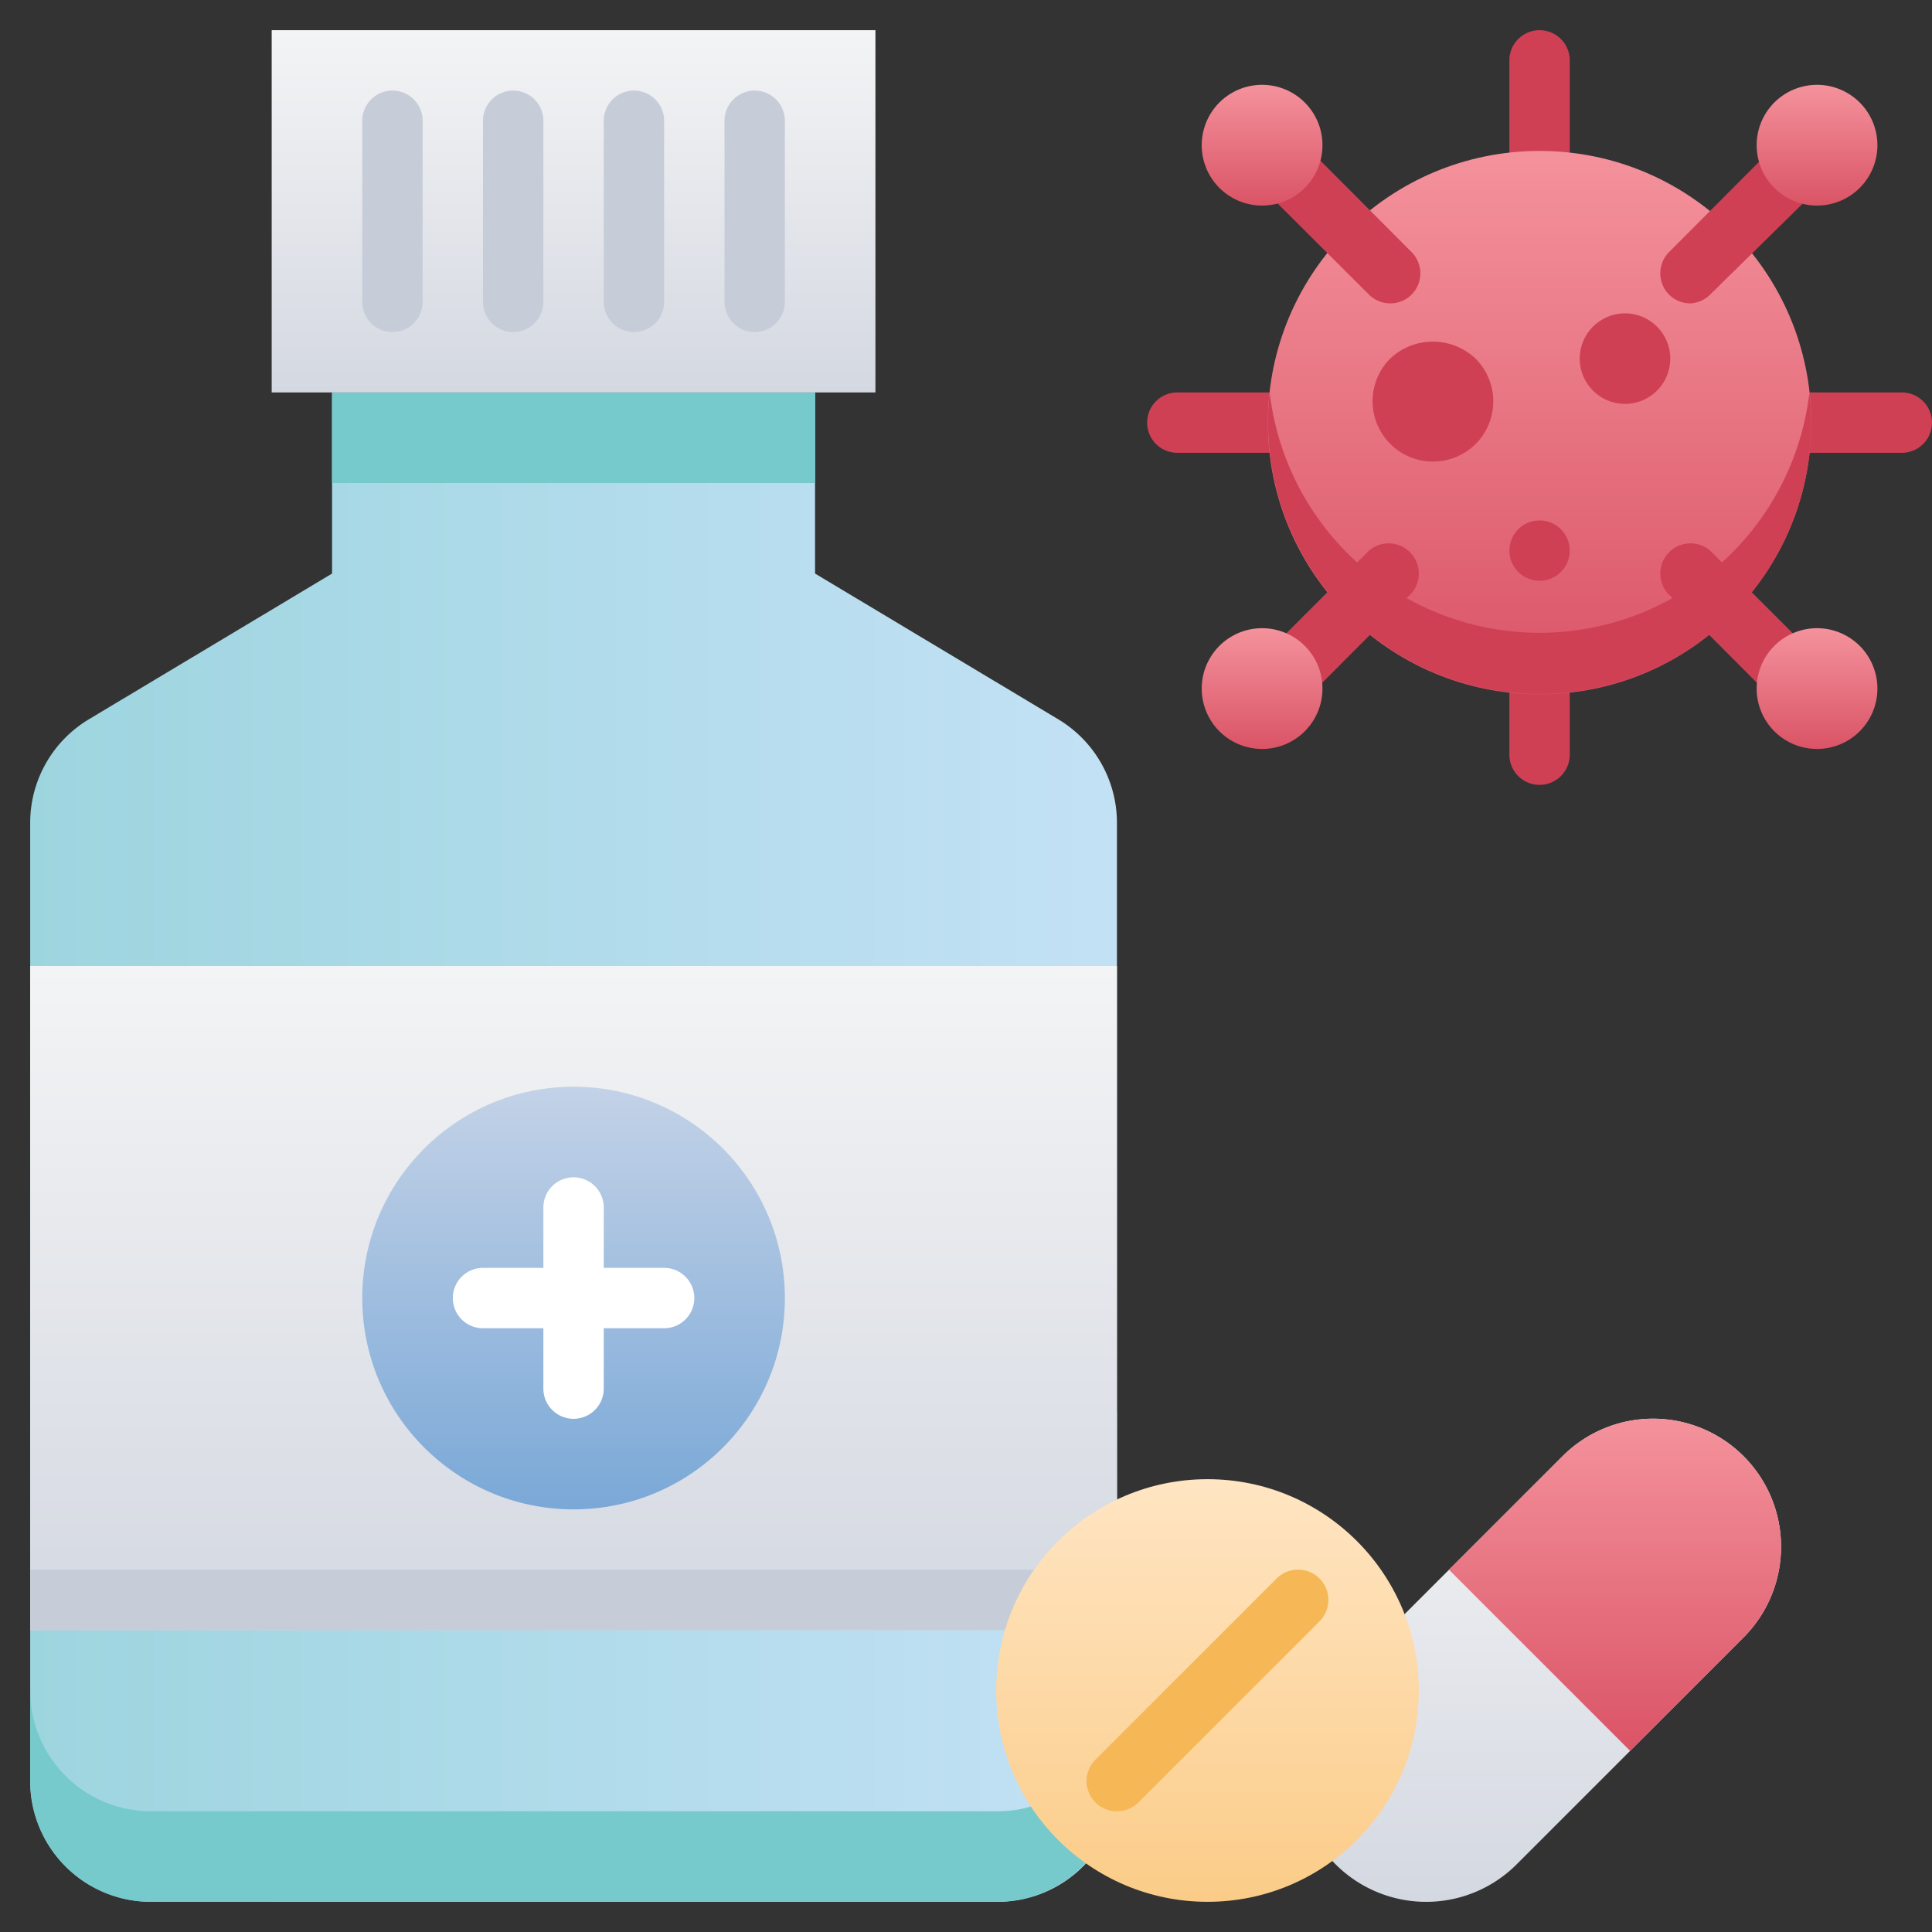 <svg xmlns="http://www.w3.org/2000/svg" xmlns:xlink="http://www.w3.org/1999/xlink" viewBox="0 0 64 64"><rect x="0" y="0" width="64" height="64" fill="#333333" stroke="none"/><defs><style>.cls-1{fill:url(#linear-gradient);}.cls-2{fill:url(#linear-gradient-2);}.cls-3{fill:url(#linear-gradient-3);}.cls-4{fill:#77cacb;}.cls-5{fill:url(#linear-gradient-4);}.cls-6{fill:#c7cdd8;}.cls-7{fill:url(#linear-gradient-5);}.cls-8{fill:url(#linear-gradient-6);}.cls-9{fill:#fff;}.cls-10{fill:url(#linear-gradient-7);}.cls-11{fill:#f6b756;}.cls-12{fill:#cf4055;}.cls-13{fill:url(#linear-gradient-8);}.cls-14{fill:url(#linear-gradient-9);}.cls-15{fill:url(#linear-gradient-10);}.cls-16{fill:url(#linear-gradient-11);}.cls-17{fill:url(#linear-gradient-12);}</style><linearGradient id="linear-gradient" x1="51.57" y1="63" x2="51.57" y2="47" gradientUnits="userSpaceOnUse"><stop offset="0" stop-color="#d4d8e1"/><stop offset="1" stop-color="#f3f4f5"/></linearGradient><linearGradient id="linear-gradient-2" x1="53.5" y1="58" x2="53.5" y2="47" gradientUnits="userSpaceOnUse"><stop offset="0" stop-color="#da5466"/><stop offset="1" stop-color="#f4929c"/></linearGradient><linearGradient id="linear-gradient-3" x1="1" y1="38" x2="37" y2="38" gradientUnits="userSpaceOnUse"><stop offset="0" stop-color="#9dd5df"/><stop offset="1" stop-color="#c3e1f5"/></linearGradient><linearGradient id="linear-gradient-4" x1="19" y1="13" x2="19" y2="1" xlink:href="#linear-gradient"/><linearGradient id="linear-gradient-5" x1="19" y1="54" x2="19" y2="32" xlink:href="#linear-gradient"/><linearGradient id="linear-gradient-6" x1="19" y1="50" x2="19" y2="36" gradientUnits="userSpaceOnUse"><stop offset="0" stop-color="#7aa8d7"/><stop offset="1" stop-color="#c3d2e7"/></linearGradient><linearGradient id="linear-gradient-7" x1="40" y1="63" x2="40" y2="49" gradientUnits="userSpaceOnUse"><stop offset="0" stop-color="#fbcc88"/><stop offset="1" stop-color="#ffe5c3"/></linearGradient><linearGradient id="linear-gradient-8" x1="51" y1="23" x2="51" y2="5" xlink:href="#linear-gradient-2"/><linearGradient id="linear-gradient-9" x1="60.19" y1="6.81" x2="60.19" y2="2.81" xlink:href="#linear-gradient-2"/><linearGradient id="linear-gradient-10" x1="41.81" y1="6.81" x2="41.81" y2="2.81" xlink:href="#linear-gradient-2"/><linearGradient id="linear-gradient-11" x1="60.19" y1="24.81" x2="60.19" y2="20.81" xlink:href="#linear-gradient-2"/><linearGradient id="linear-gradient-12" x1="41.81" y1="24.81" x2="41.81" y2="20.81" xlink:href="#linear-gradient-2"/></defs><title>Medicine</title><g id="Medicine"><path class="cls-1" d="M59,51.24a4.25,4.25,0,0,1-1.24,3l-7.52,7.52a4.24,4.24,0,0,1-6.11-.12l2.4-8.17,5.23-5.23a4.24,4.24,0,0,1,7.24,3Z"/><path class="cls-2" d="M59,51.24a4.25,4.25,0,0,1-1.24,3L54,58l-6-6,3.76-3.76a4.24,4.24,0,0,1,7.24,3Z"/><path class="cls-3" d="M36,61.7A4,4,0,0,1,33,63H5a4,4,0,0,1-4-4V27.26a4,4,0,0,1,1.94-3.43L11,19V13H27v6l8.06,4.83A4,4,0,0,1,37,27.26V49.68Z"/><rect class="cls-4" x="11" y="13" width="16" height="3"/><path class="cls-4" d="M37,46.68v3l-1,12A4,4,0,0,1,33,63H5a4,4,0,0,1-4-4V56a4,4,0,0,0,4,4H33a4,4,0,0,0,3-1.3Z"/><rect class="cls-5" x="9" y="1" width="20" height="12"/><path class="cls-6" d="M17,11a1,1,0,0,1-1-1V4a1,1,0,0,1,2,0v6A1,1,0,0,1,17,11Z"/><path class="cls-6" d="M21,11a1,1,0,0,1-1-1V4a1,1,0,0,1,2,0v6A1,1,0,0,1,21,11Z"/><path class="cls-6" d="M25,11a1,1,0,0,1-1-1V4a1,1,0,0,1,2,0v6A1,1,0,0,1,25,11Z"/><path class="cls-6" d="M13,11a1,1,0,0,1-1-1V4a1,1,0,0,1,2,0v6A1,1,0,0,1,13,11Z"/><polygon class="cls-7" points="37 54 1 54 1 32 37 32 37 49.68 37 54"/><circle class="cls-8" cx="19" cy="43" r="7"/><path class="cls-9" d="M22,42H20V40a1,1,0,0,0-2,0v2H16a1,1,0,0,0,0,2h2v2a1,1,0,0,0,2,0V44h2a1,1,0,0,0,0-2Z"/><rect class="cls-6" x="1" y="52" width="36" height="2"/><circle class="cls-10" cx="40" cy="56" r="7"/><path class="cls-11" d="M37,60a1,1,0,0,1-.71-.29,1,1,0,0,1,0-1.42l6-6a1,1,0,0,1,1.42,1.42l-6,6A1,1,0,0,1,37,60Z"/><path class="cls-12" d="M42,15H39a1,1,0,0,1,0-2h3a1,1,0,0,1,0,2Z"/><path class="cls-12" d="M63,15H60a1,1,0,0,1,0-2h3a1,1,0,0,1,0,2Z"/><path class="cls-12" d="M51,6a1,1,0,0,1-1-1V2a1,1,0,0,1,2,0V5A1,1,0,0,1,51,6Z"/><path class="cls-12" d="M51,26a1,1,0,0,1-1-1V22a1,1,0,1,1,2,0v3A1,1,0,0,1,51,26Z"/><circle class="cls-13" cx="51" cy="14" r="9"/><path class="cls-12" d="M57.36,20.36A9,9,0,0,1,42.06,13a9,9,0,0,0,17.88,0A8.92,8.92,0,0,1,57.36,20.36Z"/><path class="cls-12" d="M46.05,10.05a1,1,0,0,1-.7-.29L41.81,6.23a1,1,0,1,1,1.42-1.42l3.53,3.54a1,1,0,0,1,0,1.41A1,1,0,0,1,46.05,10.05Z"/><path class="cls-12" d="M59.48,23.48a1,1,0,0,1-.71-.29l-3.53-3.54a1,1,0,0,1,1.41-1.41l3.54,3.54a1,1,0,0,1,0,1.41A1,1,0,0,1,59.48,23.48Z"/><path class="cls-12" d="M56,10.05a1,1,0,0,1-.71-.29,1,1,0,0,1,0-1.41l3.53-3.54a1,1,0,1,1,1.42,1.42L56.65,9.76A1,1,0,0,1,56,10.05Z"/><path class="cls-12" d="M42.52,23.48a1,1,0,0,1-.71-.29,1,1,0,0,1,0-1.41l3.54-3.54a1,1,0,0,1,1.41,1.41l-3.53,3.54A1,1,0,0,1,42.52,23.48Z"/><path class="cls-12" d="M47.47,15.29a2,2,0,0,1-1.42-3.41,2.06,2.06,0,0,1,2.83,0h0a2,2,0,0,1,0,2.83A2,2,0,0,1,47.47,15.29Zm0-2h0Z"/><circle class="cls-12" cx="53.83" cy="11.88" r="1.5"/><circle class="cls-12" cx="51" cy="18.24" r="1"/><path class="cls-14" d="M60.19,6.81a2,2,0,1,1,1.41-.58A2,2,0,0,1,60.19,6.81Zm0-2Z"/><path class="cls-15" d="M41.81,6.81a2,2,0,0,1-1.41-.58,2,2,0,1,1,1.41.58Zm0-2Z"/><path class="cls-16" d="M60.19,24.81a2,2,0,1,1,1.41-.58A2,2,0,0,1,60.19,24.81Zm0-2Z"/><path class="cls-17" d="M41.81,24.81a2,2,0,0,1-1.41-.58,2,2,0,1,1,1.41.58Zm0-2Z"/></g></svg>